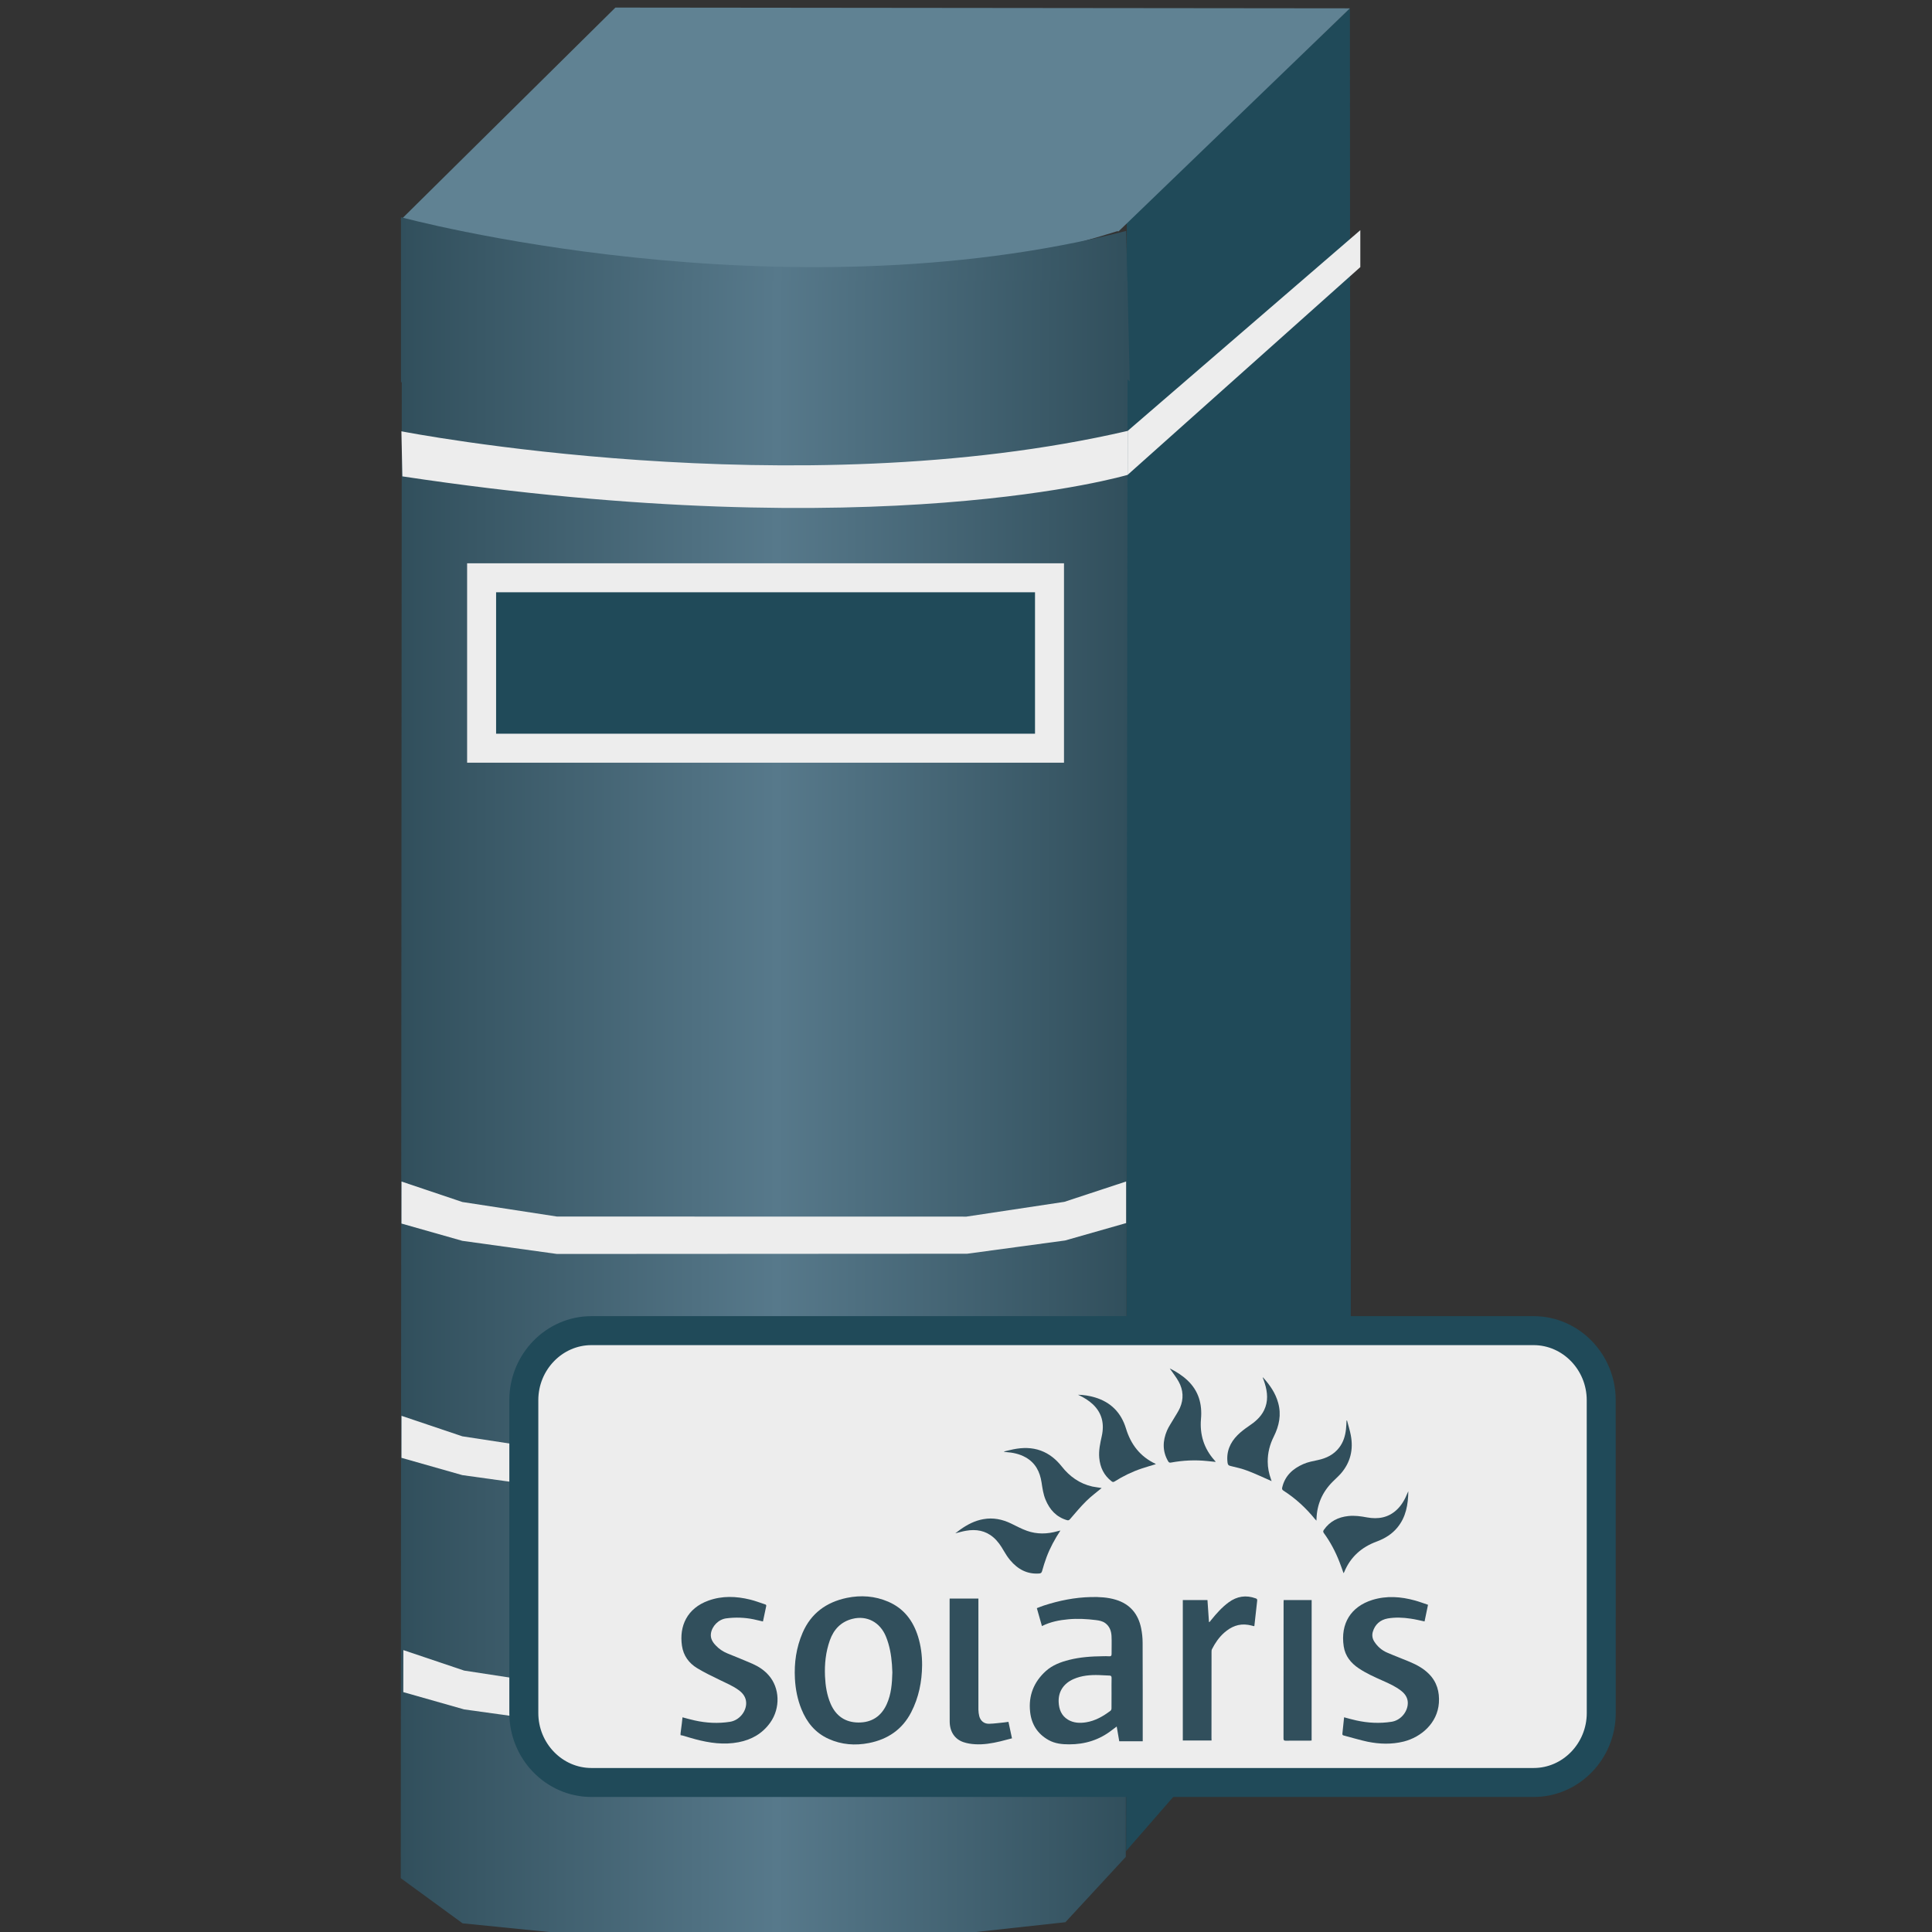 <?xml version="1.0" encoding="utf-8"?>
<!-- Generator: Adobe Illustrator 16.0.0, SVG Export Plug-In . SVG Version: 6.00 Build 0)  -->
<!DOCTYPE svg PUBLIC "-//W3C//DTD SVG 1.1//EN" "http://www.w3.org/Graphics/SVG/1.1/DTD/svg11.dtd">
<svg version="1.1" id="图层_1" xmlns="http://www.w3.org/2000/svg" xmlns:xlink="http://www.w3.org/1999/xlink" x="0px" y="0px"
	 width="100px" height="100px" viewBox="0 0 100 100" enable-background="new 0 0 100 100" xml:space="preserve">
<rect x="0" y="0" width="100" height="100" fill="#333333" stroke="none"/>
<path fill="none" d="M8392.75,201.75"/>
<path fill="none" d="M-7990.25,201.75"/>
<path fill="#FFFFFF" d="M174.407,193.407"/>
<polygon fill="#204A59" points="69.871,0.431 58.322,11.416 58.287,95.809 69.926,82.453 "/>
<polygon fill="#608293" points="31.853,0.392 69.871,0.431 57.896,11.976 57.831,11.966 57.315,12.122 56.937,12.238 56.462,12.373 
	55.913,12.531 55.285,12.687 54.584,12.843 53.804,13.019 52.969,13.193 52.037,13.35 51.05,13.524 49.986,13.681 48.847,13.817 
	47.652,13.953 46.398,14.051 45.067,14.149 43.685,14.206 42.239,14.246 40.739,14.246 39.163,14.226 37.549,14.149 35.877,14.051 
	34.148,13.916 32.383,13.699 30.562,13.465 28.679,13.154 26.764,12.803 24.807,12.394 22.793,11.927 20.744,11.38 "/>
<linearGradient id="SVGID_1_" gradientUnits="userSpaceOnUse" x1="553.055" y1="-1872.349" x2="590.775" y2="-1872.349" gradientTransform="matrix(1 0 0 -1 -532.301 -1855.8)">
	<stop  offset="0" style="stop-color:#314F5C"/>
	<stop  offset="0.517" style="stop-color:#57798B"/>
	<stop  offset="1" style="stop-color:#314F5C"/>
</linearGradient>
<path fill="url(#SVGID_1_)" d="M58.291,11.952l0.184,7.783l-0.398-0.313l-0.596,0.168l-0.455,0.126l-0.516,0.146l-0.633,0.148
	l-0.707,0.166l-0.787,0.188l-0.881,0.167l-0.936,0.188l-1.016,0.168l-1.089,0.188l-1.148,0.146l-1.225,0.148l-1.262,0.146
	l-1.338,0.127l-1.379,0.083l-1.436,0.086l-1.492,0.04l-13.236-1.09l-7.189-0.982l-0.002-8.537
	C20.763,11.247,40.333,16.55,58.291,11.952z"/>
<linearGradient id="SVGID_2_" gradientUnits="userSpaceOnUse" x1="553.045" y1="-1913.105" x2="590.668" y2="-1913.105" gradientTransform="matrix(1 0 0 -1 -532.301 -1855.8)">
	<stop  offset="0" style="stop-color:#314F5C"/>
	<stop  offset="0.517" style="stop-color:#57798B"/>
	<stop  offset="1" style="stop-color:#314F5C"/>
</linearGradient>
<polyline fill="url(#SVGID_2_)" points="58.271,96.112 58.367,14.556 20.799,14.556 20.744,97.215 23.943,99.551 28.973,100.056 
	50.002,100.056 55.145,99.493 "/>
<polygon fill="#204A59" stroke="#EDEDED" stroke-width="1.5" stroke-miterlimit="10" points="24.928,29.906 24.928,38.727 
	54.322,38.727 54.322,29.906 "/>
<polygon fill="#EDEDED" points="20.781,63.331 23.929,64.225 28.829,64.905 50.059,64.893 55.129,64.207 58.287,63.307 
	58.287,61.154 55.088,62.208 50.018,62.972 28.829,62.968 23.929,62.215 20.783,61.156 "/>
<polygon fill="#EDEDED" points="20.781,75.457 23.929,76.352 28.829,77.033 50.059,77.02 55.129,76.332 58.287,75.435 
	58.287,73.279 55.088,74.336 50.018,75.1 28.829,75.093 23.929,74.343 20.783,73.283 "/>
<polygon fill="#EDEDED" points="20.875,87.584 24.025,88.479 28.923,89.159 50.154,89.146 55.225,88.46 58.381,87.563 
	58.381,85.406 55.184,86.461 50.114,87.227 28.923,87.221 24.025,86.469 20.878,85.409 "/>
<path fill="#EDEDED" d="M20.777,22.324c0,0,20.31,3.982,37.59-0.021l-0.002,2.276c0,0-12.79,3.805-37.538,0.078L20.777,22.324z"/>
<polygon fill="#EDEDED" points="58.367,22.304 70.41,11.913 70.41,13.825 58.365,24.579 "/>
<path fill="none" d="M49.159,87.288c0.584-2.146,1.168-4.291,1.751-6.435c0.102-0.022,0.201-0.045,0.301-0.066
	c0.377,1.155,0.76,2.308,1.115,3.468c0.029,0.096-0.082,0.265-0.172,0.359c-0.908,0.957-1.824,1.906-2.737,2.857
	C49.332,87.412,49.247,87.35,49.159,87.288z"/>
<g>
	<path fill="#EDEDED" d="M82.596,88.652c0,1.979-1.572,3.598-3.498,3.598H30.326c-1.923,0-3.497-1.618-3.497-3.598V72.459
		c0-1.979,1.574-3.597,3.497-3.597h48.77c1.926,0,3.498,1.617,3.498,3.597L82.596,88.652L82.596,88.652z"/>
	<path fill="#EDEDED" stroke="#204A59" stroke-width="1.5" stroke-miterlimit="10" d="M82.881,88.665
		c0,1.979-1.572,3.596-3.498,3.596H30.611c-1.923,0-3.498-1.616-3.498-3.596V72.471c0-1.978,1.575-3.597,3.498-3.597h48.768
		c1.926,0,3.5,1.619,3.5,3.597L82.881,88.665L82.881,88.665z"/>
</g>
<g>
	<path fill="#314F5C" d="M35.226,89.714c0.022-0.166,0.044-0.329,0.064-0.497c0.014-0.106,0.024-0.215,0.036-0.329
		c0.215,0.057,0.417,0.115,0.623,0.16c0.606,0.136,1.222,0.169,1.835,0.072c0.475-0.073,0.848-0.526,0.838-0.979
		c-0.007-0.279-0.154-0.485-0.367-0.646c-0.31-0.233-0.666-0.375-1.01-0.546c-0.39-0.188-0.783-0.378-1.154-0.602
		c-0.436-0.262-0.717-0.65-0.793-1.165c-0.148-1.021,0.268-1.937,1.368-2.334c0.714-0.259,1.439-0.23,2.163-0.053
		c0.259,0.063,0.508,0.161,0.761,0.243c0.042,0.015,0.082,0.024,0.07,0.092c-0.06,0.264-0.114,0.527-0.169,0.797
		c-0.163-0.037-0.32-0.078-0.479-0.111c-0.471-0.097-0.946-0.112-1.421-0.05c-0.399,0.051-0.74,0.402-0.793,0.784
		c-0.034,0.251,0.084,0.444,0.247,0.615c0.171,0.182,0.373,0.319,0.604,0.414c0.434,0.179,0.87,0.349,1.298,0.537
		c0.318,0.141,0.609,0.33,0.841,0.597c0.577,0.655,0.613,1.697,0.081,2.447c-0.403,0.567-0.965,0.887-1.642,1.017
		c-0.757,0.146-1.499,0.04-2.233-0.154c-0.221-0.059-0.44-0.127-0.659-0.191c-0.036-0.01-0.073-0.015-0.109-0.021
		C35.226,89.783,35.226,89.748,35.226,89.714z"/>
	<path fill="#314F5C" d="M59.147,90.127c-0.417,0-0.813,0-1.215,0c-0.043-0.253-0.086-0.501-0.131-0.763
		c-0.089,0.068-0.166,0.123-0.242,0.181c-0.649,0.51-1.397,0.745-2.224,0.742c-0.369,0-0.729-0.037-1.061-0.222
		c-0.571-0.32-0.886-0.815-0.955-1.46c-0.093-0.842,0.192-1.551,0.817-2.115c0.341-0.305,0.763-0.463,1.201-0.574
		c0.573-0.145,1.16-0.184,1.75-0.19c0.104,0,0.207-0.008,0.311,0.003c0.1,0.008,0.141-0.021,0.138-0.128
		c-0.004-0.309,0.012-0.616-0.004-0.924c-0.015-0.264-0.101-0.503-0.327-0.667c-0.145-0.104-0.313-0.134-0.483-0.155
		c-0.47-0.059-0.941-0.084-1.415-0.042c-0.473,0.043-0.936,0.13-1.376,0.353c-0.088-0.31-0.176-0.609-0.264-0.928
		c0.124-0.047,0.244-0.096,0.363-0.136c0.795-0.258,1.601-0.42,2.434-0.439c0.438-0.01,0.872,0.013,1.289,0.139
		c0.734,0.222,1.163,0.734,1.312,1.476c0.05,0.246,0.077,0.501,0.077,0.751c0.007,1.652,0.005,3.303,0.005,4.953
		C59.147,90.024,59.147,90.068,59.147,90.127z M57.533,87.648c0-0.268-0.004-0.535,0.002-0.802c0-0.081-0.024-0.117-0.109-0.119
		c-0.18-0.003-0.362-0.021-0.545-0.025c-0.451-0.013-0.896,0.022-1.317,0.208c-0.512,0.227-0.79,0.646-0.768,1.186
		c0.017,0.375,0.138,0.704,0.479,0.913c0.291,0.175,0.614,0.189,0.938,0.138c0.477-0.076,0.888-0.313,1.268-0.6
		c0.031-0.022,0.05-0.078,0.05-0.121C57.535,88.17,57.533,87.908,57.533,87.648z"/>
	<path fill="#314F5C" d="M47.728,86.194c-0.009,0.853-0.172,1.67-0.566,2.434c-0.462,0.895-1.215,1.399-2.185,1.591
		c-0.714,0.14-1.417,0.089-2.09-0.216c-0.689-0.312-1.127-0.85-1.404-1.536c-0.206-0.507-0.308-1.033-0.338-1.576
		c-0.045-0.822,0.07-1.617,0.397-2.378c0.437-1.012,1.228-1.584,2.288-1.807c0.731-0.151,1.45-0.101,2.142,0.196
		c0.809,0.348,1.287,0.98,1.545,1.802C47.667,85.189,47.73,85.688,47.728,86.194z M46.188,86.562
		c-0.006-0.116-0.01-0.259-0.02-0.403c-0.037-0.497-0.121-0.984-0.31-1.447c-0.303-0.747-0.988-1.113-1.743-0.919
		c-0.587,0.151-0.959,0.542-1.16,1.104c-0.215,0.604-0.281,1.228-0.253,1.867c0.023,0.492,0.097,0.975,0.293,1.428
		c0.271,0.624,0.754,0.959,1.432,0.965c0.688,0.006,1.189-0.32,1.472-0.954C46.13,87.691,46.174,87.143,46.188,86.562z"/>
	<path fill="#314F5C" d="M73.914,83.063c-0.063,0.3-0.119,0.584-0.179,0.862c-0.25-0.053-0.485-0.111-0.725-0.145
		c-0.391-0.059-0.788-0.075-1.177-0.01c-0.391,0.07-0.667,0.308-0.779,0.701c-0.047,0.173-0.02,0.341,0.076,0.493
		c0.166,0.26,0.391,0.456,0.668,0.575c0.386,0.168,0.781,0.313,1.167,0.477c0.364,0.153,0.711,0.339,0.992,0.623
		c0.418,0.416,0.559,0.934,0.52,1.504c-0.076,1.051-0.921,1.77-1.817,1.998c-0.626,0.156-1.251,0.136-1.873,0.01
		c-0.413-0.087-0.82-0.215-1.23-0.32c-0.057-0.015-0.084-0.037-0.074-0.104c0.03-0.277,0.059-0.556,0.087-0.84
		c0.216,0.057,0.419,0.117,0.631,0.162c0.603,0.134,1.215,0.165,1.825,0.07c0.425-0.065,0.772-0.431,0.834-0.854
		c0.046-0.314-0.092-0.56-0.334-0.748c-0.286-0.225-0.618-0.374-0.95-0.522c-0.429-0.191-0.856-0.38-1.248-0.643
		c-0.41-0.275-0.701-0.636-0.777-1.135c-0.179-1.181,0.373-2.061,1.485-2.406c0.736-0.226,1.474-0.172,2.206,0.031
		C73.466,82.904,73.684,82.987,73.914,83.063z"/>
	<path fill="#314F5C" d="M62.71,90.089c-0.5,0-0.99,0-1.488,0c0-2.427,0-4.846,0-7.271c0.425,0,0.844,0,1.276,0
		c0.024,0.377,0.053,0.755,0.078,1.134c0.007,0.003,0.018,0.005,0.025,0.008c0.029-0.038,0.063-0.076,0.094-0.115
		c0.27-0.334,0.554-0.654,0.901-0.909c0.429-0.314,0.895-0.389,1.397-0.206c0.063,0.021,0.086,0.05,0.079,0.119
		c-0.05,0.435-0.1,0.87-0.146,1.305c0,0.006-0.009,0.013-0.014,0.017c-0.102-0.023-0.203-0.054-0.307-0.069
		c-0.483-0.079-0.888,0.095-1.242,0.408c-0.269,0.239-0.47,0.533-0.632,0.853c-0.022,0.043-0.022,0.101-0.022,0.15
		c-0.003,1.479-0.003,2.96-0.003,4.438C62.71,89.991,62.71,90.037,62.71,90.089z"/>
	<path fill="#314F5C" d="M49.155,82.74c0.495,0,0.987,0,1.487,0c0,0.052,0,0.095,0,0.14c0,1.869-0.003,3.739,0,5.61
		c0.003,0.115,0.017,0.233,0.045,0.343c0.068,0.242,0.247,0.391,0.498,0.389c0.265-0.005,0.527-0.045,0.795-0.07
		c0.07-0.007,0.139-0.02,0.218-0.029c0.062,0.285,0.12,0.562,0.182,0.853c-0.207,0.053-0.409,0.107-0.608,0.157
		c-0.431,0.102-0.866,0.177-1.312,0.148c-0.199-0.012-0.402-0.043-0.592-0.108c-0.457-0.155-0.712-0.548-0.712-1.076
		C49.15,87,49.152,84.91,49.152,82.814C49.15,82.793,49.155,82.771,49.155,82.74z"/>
	<path fill="#314F5C" d="M67.889,90.089c-0.036,0.002-0.072,0.007-0.105,0.007c-0.409,0-0.821-0.003-1.231,0.002
		c-0.088,0-0.119-0.02-0.119-0.114c0.004-2.354,0.002-4.706,0.004-7.061c0-0.031,0.003-0.067,0.005-0.105c0.486,0,0.962,0,1.448,0
		C67.889,85.239,67.889,87.66,67.889,90.089z"/>
	<path fill="#314F5C" d="M69.722,73.524c0.065,0.252,0.146,0.503,0.194,0.757c0.143,0.747-0.015,1.42-0.521,1.998
		c-0.134,0.149-0.282,0.277-0.422,0.42c-0.528,0.53-0.808,1.169-0.831,1.918c0,0.024-0.003,0.047-0.005,0.092
		c-0.033-0.035-0.057-0.057-0.074-0.08c-0.467-0.575-1.006-1.074-1.631-1.473c-0.074-0.048-0.082-0.092-0.064-0.168
		c0.142-0.604,0.547-0.97,1.09-1.208c0.244-0.108,0.502-0.153,0.758-0.208c0.436-0.093,0.821-0.28,1.101-0.646
		c0.215-0.281,0.313-0.604,0.351-0.949c0.018-0.149,0.021-0.3,0.028-0.448C69.705,73.529,69.714,73.527,69.722,73.524z"/>
	<path fill="#314F5C" d="M57.022,77.02c-0.264,0.221-0.548,0.427-0.794,0.672c-0.299,0.294-0.567,0.619-0.843,0.938
		c-0.052,0.06-0.09,0.072-0.163,0.052c-0.55-0.163-0.889-0.541-1.103-1.054c-0.12-0.286-0.161-0.59-0.208-0.894
		c-0.083-0.554-0.316-1.016-0.826-1.302c-0.315-0.178-0.662-0.249-1.021-0.274c-0.034-0.003-0.068-0.003-0.106-0.027
		c0.17-0.038,0.334-0.085,0.504-0.117c0.474-0.093,0.943-0.098,1.406,0.069c0.441,0.162,0.79,0.448,1.079,0.811
		c0.413,0.528,0.933,0.901,1.596,1.05C56.705,76.975,56.869,76.994,57.022,77.02z"/>
	<path fill="#314F5C" d="M55.799,72.192c0.301,0.006,0.592,0.054,0.876,0.138c0.822,0.246,1.354,0.788,1.604,1.604
		c0.251,0.829,0.734,1.457,1.525,1.831c0.01,0.004,0.017,0.015,0.022,0.019c-0.248,0.076-0.496,0.147-0.742,0.229
		c-0.493,0.166-0.955,0.392-1.393,0.668c-0.062,0.037-0.1,0.035-0.154-0.008c-0.398-0.307-0.595-0.718-0.64-1.215
		c-0.035-0.384,0.048-0.75,0.13-1.124c0.14-0.63,0.021-1.194-0.467-1.653c-0.204-0.189-0.436-0.33-0.685-0.453
		C55.851,72.222,55.824,72.206,55.799,72.192z"/>
	<path fill="#314F5C" d="M72.895,77.187c-0.011,0.684-0.118,1.333-0.567,1.878c-0.284,0.346-0.652,0.569-1.065,0.723
		c-0.787,0.289-1.362,0.797-1.685,1.578c-0.01,0.019-0.022,0.034-0.036,0.063c-0.072-0.203-0.138-0.397-0.213-0.587
		c-0.207-0.531-0.471-1.032-0.808-1.492c-0.043-0.063-0.04-0.102,0-0.162c0.308-0.444,0.743-0.662,1.269-0.718
		c0.328-0.035,0.647,0.011,0.967,0.071c0.566,0.102,1.093,0.021,1.533-0.389c0.263-0.243,0.433-0.554,0.566-0.883
		C72.866,77.243,72.88,77.215,72.895,77.187z"/>
	<path fill="#314F5C" d="M65.818,76.663c-0.408-0.178-0.811-0.372-1.229-0.531c-0.289-0.112-0.596-0.183-0.896-0.253
		c-0.113-0.024-0.143-0.074-0.156-0.178c-0.07-0.563,0.131-1.032,0.52-1.421c0.168-0.169,0.363-0.317,0.564-0.454
		c0.329-0.221,0.627-0.465,0.806-0.83c0.224-0.458,0.183-0.929,0.036-1.399c-0.029-0.1-0.07-0.198-0.106-0.3
		c0.01,0,0.017-0.003,0.019,0.001c0.35,0.387,0.646,0.808,0.783,1.319c0.169,0.609,0.05,1.184-0.228,1.739
		c-0.206,0.409-0.318,0.842-0.314,1.303c0,0.31,0.063,0.61,0.167,0.902C65.794,76.602,65.809,76.639,65.818,76.663z"/>
	<path fill="#314F5C" d="M54.887,79.219c-0.294,0.449-0.536,0.896-0.716,1.373c-0.09,0.239-0.165,0.484-0.234,0.73
		c-0.026,0.089-0.068,0.117-0.155,0.122c-0.623,0.044-1.106-0.224-1.495-0.688c-0.126-0.149-0.234-0.317-0.334-0.49
		c-0.146-0.257-0.312-0.501-0.538-0.694c-0.412-0.353-0.895-0.432-1.417-0.34c-0.177,0.03-0.352,0.082-0.553,0.132
		c0.104-0.077,0.187-0.143,0.269-0.201c0.361-0.255,0.745-0.454,1.182-0.531c0.505-0.092,0.983,0.005,1.441,0.227
		c0.27,0.131,0.537,0.276,0.819,0.376c0.516,0.183,1.044,0.172,1.572,0.023C54.773,79.248,54.817,79.236,54.887,79.219z"/>
	<path fill="#314F5C" d="M60.545,70.829c0.327,0.16,0.645,0.36,0.919,0.618c0.58,0.549,0.768,1.229,0.698,2.005
		c-0.067,0.802,0.154,1.518,0.692,2.124c0.021,0.023,0.038,0.046,0.06,0.07c0.002,0.003,0.002,0.007,0.002,0.021
		c-0.145-0.016-0.289-0.029-0.431-0.044c-0.628-0.066-1.251-0.035-1.868,0.078c-0.077,0.015-0.12,0-0.157-0.07
		c-0.302-0.52-0.282-1.054-0.056-1.587c0.088-0.202,0.218-0.386,0.328-0.578c0.113-0.197,0.248-0.386,0.341-0.594
		c0.202-0.46,0.175-0.928-0.067-1.363C60.874,71.271,60.699,71.054,60.545,70.829z"/>
</g>
</svg>
